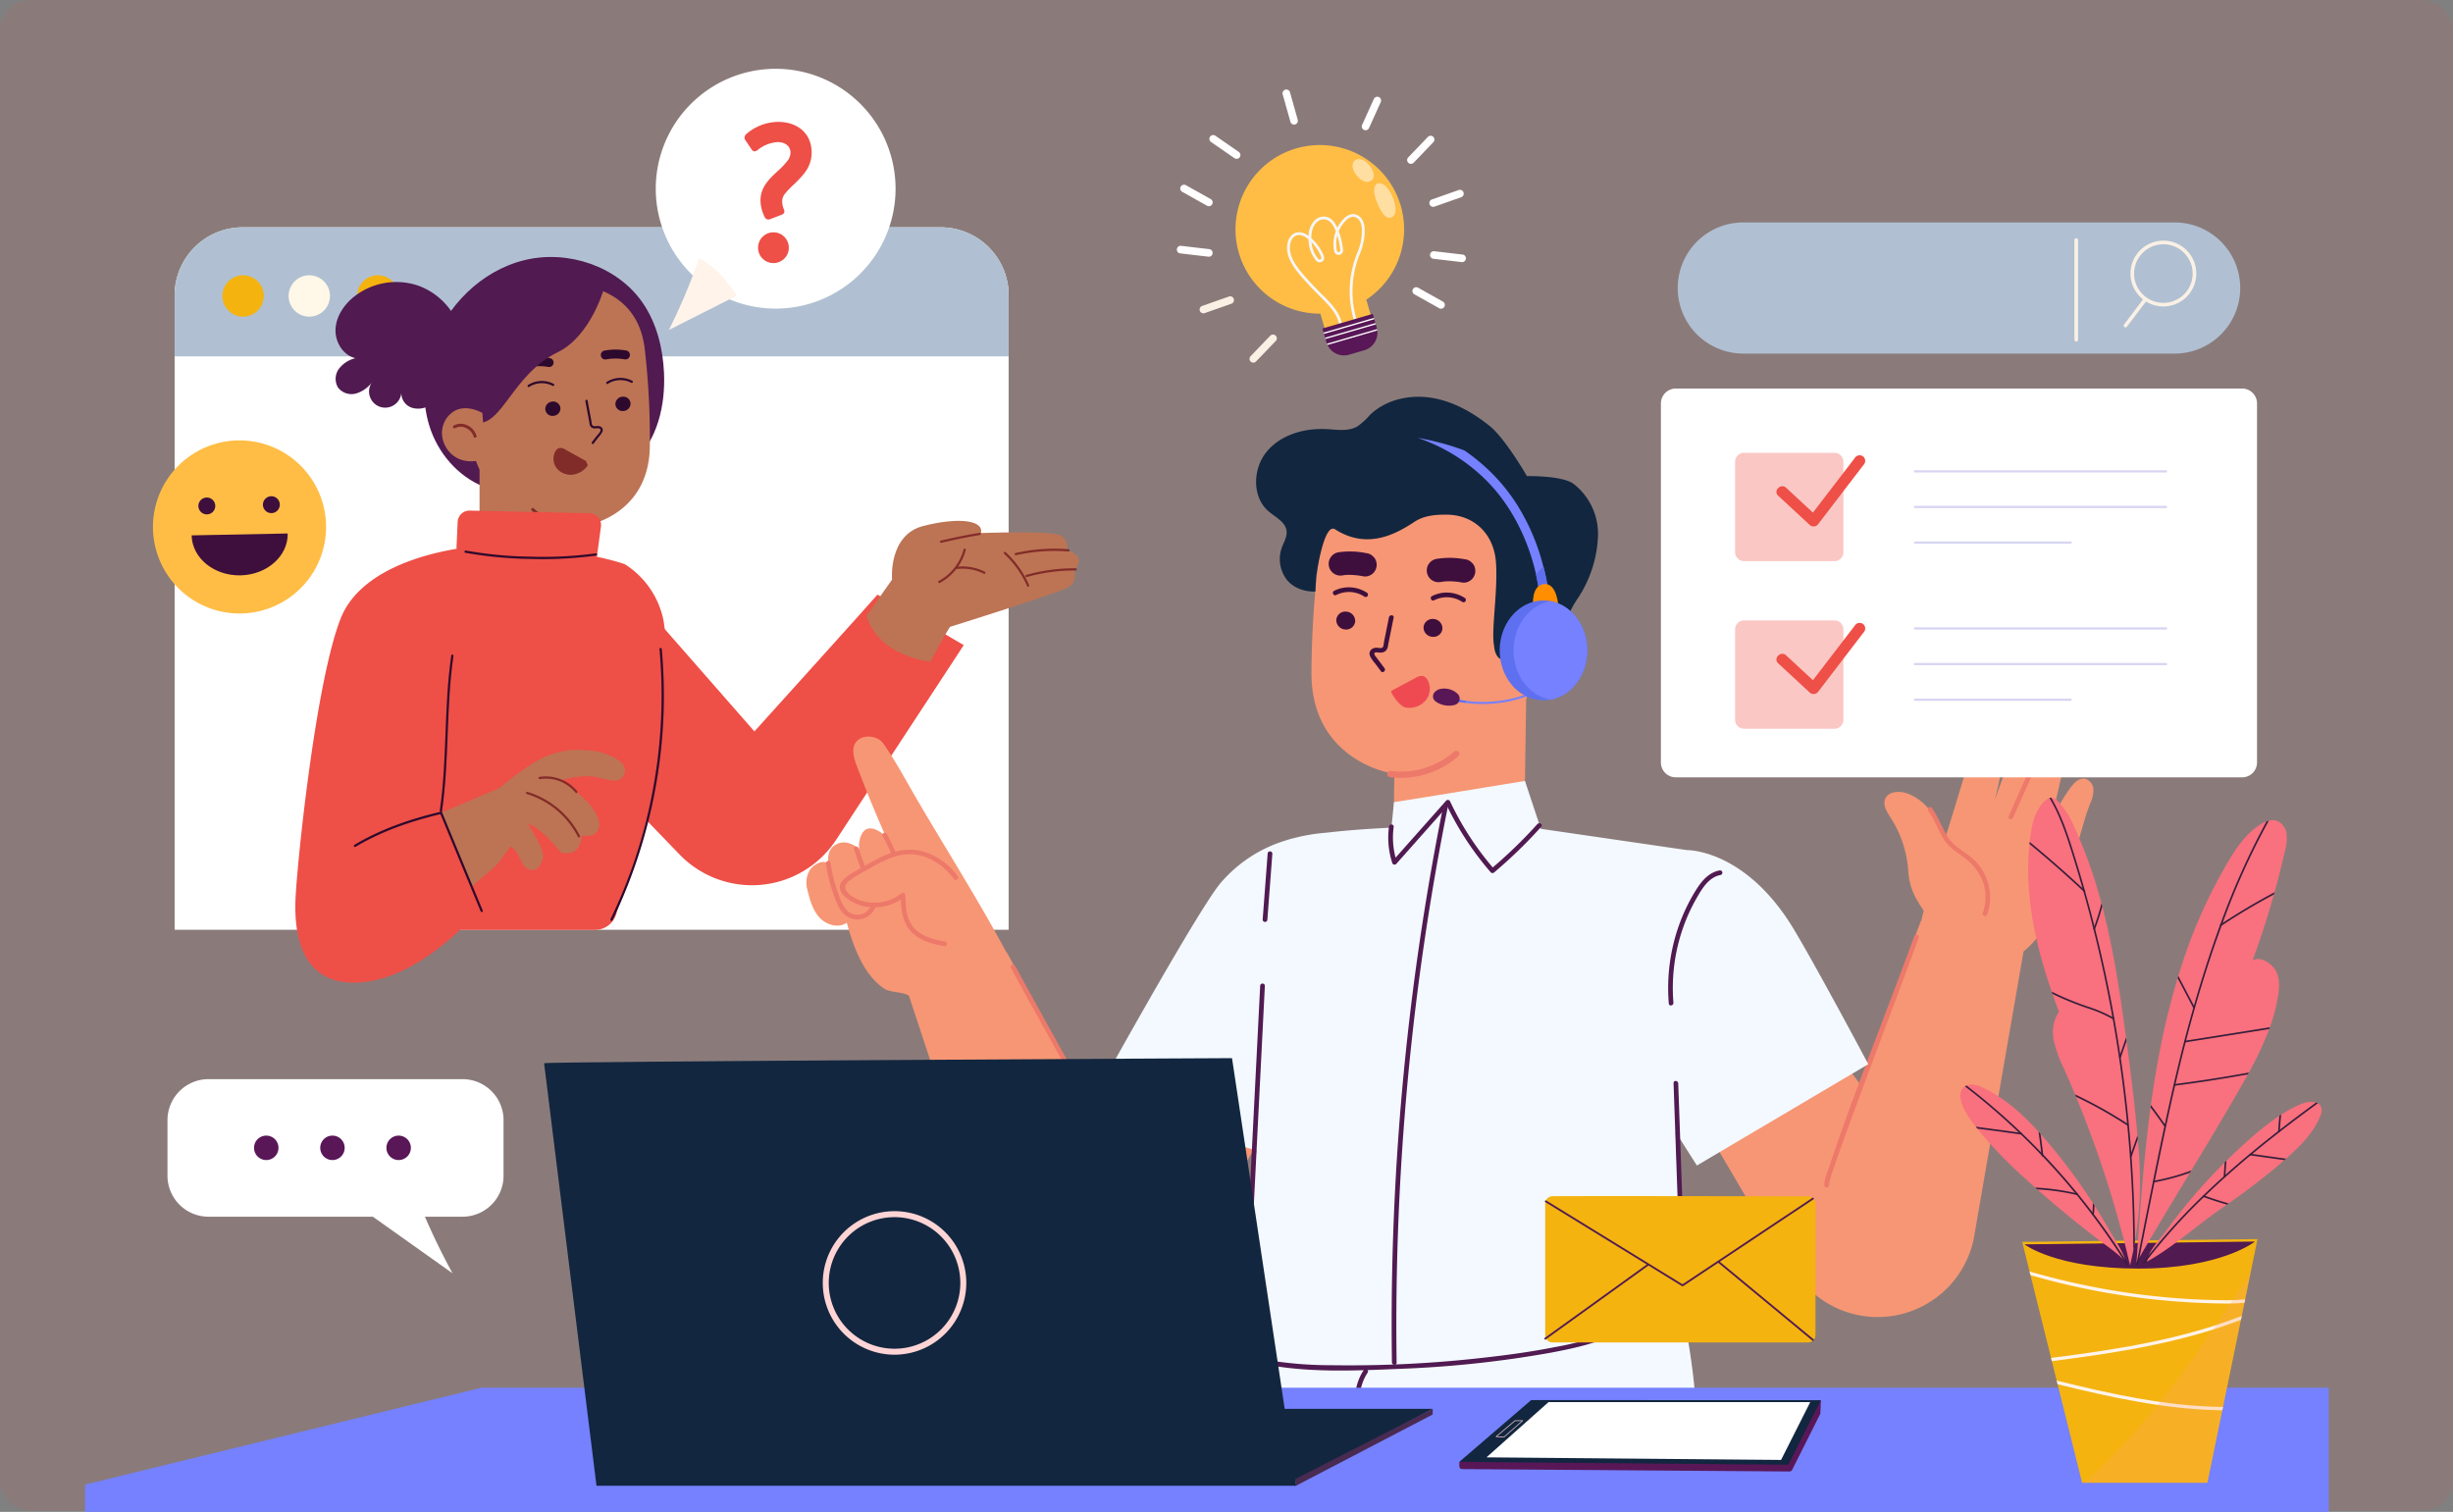 <svg xmlns="http://www.w3.org/2000/svg" xmlns:xlink="http://www.w3.org/1999/xlink" width="820" height="505.408" viewBox="0 0 820 505.408">
  <rect x="0" y="0" width="820" height="505.408" fill="#808080" stroke="none"/>
  <defs>
    <clipPath id="clip-path">
      <rect id="Rectángulo_404217" data-name="Rectángulo 404217" width="750" height="482.408" fill="none"/>
    </clipPath>
    <clipPath id="clip-path-3">
      <rect id="Rectángulo_404211" data-name="Rectángulo 404211" width="76.861" height="11.586" transform="translate(659.332 466.731)" fill="none"/>
    </clipPath>
    <clipPath id="clip-path-4">
      <rect id="Rectángulo_404212" data-name="Rectángulo 404212" width="55.471" height="70.6" transform="translate(668.497 402.075)" fill="none"/>
    </clipPath>
    <clipPath id="clip-path-5">
      <rect id="Rectángulo_404215" data-name="Rectángulo 404215" width="14.382" height="19.621" transform="translate(423.677 30.196)" fill="none"/>
    </clipPath>
  </defs>
  <g id="Grupo_1103818" data-name="Grupo 1103818" transform="translate(-390.051 -3028.522)">
    <g id="Grupo_1103792" data-name="Grupo 1103792">
      <g id="Grupo_1103395" data-name="Grupo 1103395" transform="translate(390 3028.522)" opacity="0.1">
        <rect id="Rectángulo_402888" data-name="Rectángulo 402888" width="820" height="505" rx="10" transform="translate(0.051)" fill="#ee4f47"/>
      </g>
      <g id="Grupo_1103394" data-name="Grupo 1103394" transform="translate(418.5 3051.522)">
        <g id="Grupo_1103393" data-name="Grupo 1103393" clip-path="url(#clip-path)">
          <g id="Grupo_1103392" data-name="Grupo 1103392">
            <g id="Grupo_1103391" data-name="Grupo 1103391" clip-path="url(#clip-path)">
              <path id="Trazado_913316" data-name="Trazado 913316" d="M308.73,75.742V287.816H29.929V75.742a22.734,22.734,0,0,1,22.752-22.75h233.3a22.734,22.734,0,0,1,22.751,22.75" fill="#fff"/>
              <path id="Trazado_913317" data-name="Trazado 913317" d="M308.73,75.742v20.38H29.929V75.742a22.734,22.734,0,0,1,22.752-22.75h233.3a22.734,22.734,0,0,1,22.751,22.75" fill="#b0c0d2"/>
              <path id="Trazado_913318" data-name="Trazado 913318" d="M59.729,75.935a6.916,6.916,0,1,1-6.915-6.914,6.915,6.915,0,0,1,6.915,6.914" fill="#f4b30f"/>
              <path id="Trazado_913319" data-name="Trazado 913319" d="M81.857,75.935a6.915,6.915,0,1,1-6.915-6.914,6.915,6.915,0,0,1,6.915,6.914" fill="#fff7e7"/>
              <path id="Trazado_913320" data-name="Trazado 913320" d="M104.777,75.935a6.915,6.915,0,1,1-6.915-6.914,6.915,6.915,0,0,1,6.915,6.914" fill="#f4b30f"/>
              <path id="Trazado_913321" data-name="Trazado 913321" d="M193.517,101.536c-.392-8.212-2.458-16.508-7.113-23.285-8.43-12.271-25.023-17.823-39.487-14.3S120.632,79.3,115.834,93.394c-3.022,8.878-3.424,18.789-.2,27.6s10.277,16.336,19.186,19.265l48.473-8.724c8.035-7.382,10.743-19.094,10.223-29.994" fill="#511a51"/>
              <path id="Trazado_913322" data-name="Trazado 913322" d="M164.906,143.5v28.912h-33.05V133.9Z" fill="#bd7454"/>
              <path id="Trazado_913323" data-name="Trazado 913323" d="M167.484,152.667s21.282-3.292,21.308-26.927a261.213,261.213,0,0,0-1.666-31.675C185.4,77.9,173.264,71.228,155.969,71.581l-1.718.035c-18.511,1.394-30.145,11.431-28.189,28.768l2.075,16.7s-1.522,36.467,39.325,35.6" fill="#bd7454"/>
              <path id="Trazado_913324" data-name="Trazado 913324" d="M182.337,111.817a2.519,2.519,0,0,1-2.4,2.577,2.422,2.422,0,0,1-2.669-2.2,2.521,2.521,0,0,1,2.4-2.579,2.424,2.424,0,0,1,2.672,2.207" fill="#2d092d"/>
              <path id="Trazado_913325" data-name="Trazado 913325" d="M158.9,113.448a2.52,2.52,0,0,1-2.4,2.577,2.422,2.422,0,0,1-2.669-2.206,2.522,2.522,0,0,1,2.4-2.578,2.424,2.424,0,0,1,2.672,2.207" fill="#2d092d"/>
              <path id="Trazado_913326" data-name="Trazado 913326" d="M148.452,106.347a7.789,7.789,0,0,1,7.822-.366c.427.226.806-.421.379-.648a8.55,8.55,0,0,0-8.579.366c-.4.263-.028.913.378.648" fill="#2d092d"/>
              <path id="Trazado_913327" data-name="Trazado 913327" d="M174.731,105.318a7.786,7.786,0,0,1,7.822-.366c.426.226.806-.421.379-.647a8.55,8.55,0,0,0-8.58.366c-.4.263-.027.912.379.647" fill="#2d092d"/>
              <path id="Trazado_913328" data-name="Trazado 913328" d="M173.9,97.173a1.5,1.5,0,0,1-.268-2.976,20.462,20.462,0,0,1,7.258-.026,1.5,1.5,0,0,1-.519,2.955,17.542,17.542,0,0,0-6.2.022,1.48,1.48,0,0,1-.272.025" fill="#2d092d"/>
              <path id="Trazado_913329" data-name="Trazado 913329" d="M148.379,99.723a1.5,1.5,0,0,1-.268-2.976,20.486,20.486,0,0,1,7.258-.026,1.5,1.5,0,0,1-.519,2.955,17.518,17.518,0,0,0-6.2.022,1.48,1.48,0,0,1-.272.025" fill="#2d092d"/>
              <path id="Trazado_913330" data-name="Trazado 913330" d="M130.475,118.359c9.014,1.391,12.078-16.125,27.714-23.719,8.436-4.1,14.511-16.061,16.352-25.476,0,0-20.632-11.418-37.42.393S119.3,102.9,119.3,102.9Z" fill="#511a51"/>
              <path id="Trazado_913331" data-name="Trazado 913331" d="M132.8,115.059c-2.77-1.514-6.16-2.215-9-.863a8.565,8.565,0,0,0-4.476,8.24,9.706,9.706,0,0,0,5.339,7.835,10.32,10.32,0,0,0,9.265-.325Z" fill="#bd7454"/>
              <path id="Trazado_913332" data-name="Trazado 913332" d="M130.363,123.329a.5.5,0,0,1-.486-.386,4.724,4.724,0,0,0-2.591-2.888,3.974,3.974,0,0,0-3.608.074.5.5,0,0,1-.463-.886,5,5,0,0,1,4.487-.1,5.693,5.693,0,0,1,3.148,3.57.5.5,0,0,1-.373.6.493.493,0,0,1-.114.013" fill="#822c29"/>
              <path id="Trazado_913333" data-name="Trazado 913333" d="M164.7,153.653a22.962,22.962,0,0,1-15.41-5.969.5.5,0,0,1,.677-.736,21.9,21.9,0,0,0,17.21,5.559.5.5,0,1,1,.118.993,22.089,22.089,0,0,1-2.6.153" fill="#822c29"/>
              <path id="Trazado_913334" data-name="Trazado 913334" d="M167.232,111.105q.449,2.406.9,4.811.231,1.237.461,2.474a2.111,2.111,0,0,0,.7,1.528,2.179,2.179,0,0,0,1.309.284c.532-.015,1.787-.253,1.69.659-.071.666-.912,1.4-1.309,1.909l-1.552,2.01c-.292.377.235.912.53.53l1.634-2.115a9.277,9.277,0,0,0,1.319-1.852c.447-1.042-.287-1.828-1.315-1.919-.56-.049-1.5.251-1.952-.173-.307-.286-.332-1.09-.4-1.472q-.129-.688-.256-1.375-.513-2.75-1.025-5.5c-.088-.474-.811-.274-.723.2" fill="#2d092d"/>
              <path id="Trazado_913335" data-name="Trazado 913335" d="M157.2,127.885a2.254,2.254,0,0,1,1.328-1.129,2.962,2.962,0,0,1,2.027.542l6.836,3.783.658,1.46a7.282,7.282,0,0,1-4.976,3.13,6.028,6.028,0,0,1-5.4-2.109,5.157,5.157,0,0,1-.474-5.677" fill="#822c29"/>
              <path id="Trazado_913336" data-name="Trazado 913336" d="M111.333,72.477A22.819,22.819,0,0,0,89.68,76.358c-3.258,2.694-5.8,6.544-5.966,10.768s2.533,8.665,6.653,9.612a9.746,9.746,0,0,0-5.518,3.555,5.667,5.667,0,0,0-.286,6.287,5.725,5.725,0,0,0,6.034,1.957,10.263,10.263,0,0,0,5.38-3.865,5.4,5.4,0,1,0,9.745,3.206,5.18,5.18,0,0,0,3.473,5.411,7.37,7.37,0,0,0,6.607-1.184,13.094,13.094,0,0,0,4.138-5.516l5.907-17.581a22.818,22.818,0,0,0-14.514-16.531" fill="#511a51"/>
              <path id="Trazado_913337" data-name="Trazado 913337" d="M264.869,175.777c-1.228,1.535-41.128,45.732-41.128,45.732l-40.074-45.735-24.586,45.818,39.642,41.056a33.646,33.646,0,0,0,52.345-4.925l42.652-65.065Z" fill="#ee4f47"/>
              <path id="Trazado_913338" data-name="Trazado 913338" d="M269.748,170.768s-1.319-14.917,10.409-17.93,20.35-1.964,19.3,2.349c0,0,23.215-.831,26.42.734s2.38,5.121,2.38,5.121,6.886,1.361,2.45,6.7c0,0,1.106,3.792-2.12,5.619s-38.977,13.074-39.379,13.155-6.7,11.691-6.7,11.691-17.433-1.775-21.274-15.413Z" fill="#bd7454"/>
              <path id="Trazado_913339" data-name="Trazado 913339" d="M315.561,172.594a32.679,32.679,0,0,0-7.835-11.01c-.355-.327-.887.2-.531.53a32.153,32.153,0,0,1,7.718,10.859c.192.441.838.06.648-.379" fill="#822c29"/>
              <path id="Trazado_913340" data-name="Trazado 913340" d="M293.672,160.643a16.887,16.887,0,0,1-8.314,10.572c-.425.228-.047.876.379.647a17.628,17.628,0,0,0,8.658-11.02.375.375,0,0,0-.723-.2" fill="#822c29"/>
              <path id="Trazado_913341" data-name="Trazado 913341" d="M300.8,168.148a16.614,16.614,0,0,0-9.192-1.709c-.475.049-.48.8,0,.75a15.893,15.893,0,0,1,8.813,1.607c.43.217.81-.43.379-.648" fill="#822c29"/>
              <path id="Trazado_913342" data-name="Trazado 913342" d="M298.979,155.106q-6.519,1.086-12.949,2.62c-.47.112-.271.835.2.723q6.428-1.533,12.949-2.62c.475-.079.274-.8-.2-.723" fill="#822c29"/>
              <path id="Trazado_913343" data-name="Trazado 913343" d="M311.2,162.6a58.694,58.694,0,0,1,17.557-1.241c.481.039.479-.711,0-.75A59.361,59.361,0,0,0,311,161.876c-.471.107-.272.83.2.723" fill="#822c29"/>
              <path id="Trazado_913344" data-name="Trazado 913344" d="M314.794,169.9a58.656,58.656,0,0,1,16.322-2.18.375.375,0,0,0,0-.75,59.433,59.433,0,0,0-16.521,2.207.375.375,0,0,0,.2.723" fill="#822c29"/>
              <path id="Trazado_913345" data-name="Trazado 913345" d="M180.344,276.258c-.12-.329-.243-.672-.368-1.025l-2.185,6.339a7.414,7.414,0,0,1-7.326,6.278H125.333c-6.984,6.617-19.28,16.266-32.648,17.5-20.585,1.9-22.826-16.2-22.355-27.721s6.684-72.451,15.079-93.828,44.136-24.1,45.071-24.089c13.536,7.761,30.62,10.35,34.331,2.173,0,0,10.63,1.875,15.682,3.766a29.117,29.117,0,0,1,12.61,17.616c3.076,12.322-.579,63.916-13.127,91.969" fill="#ee4f47"/>
              <path id="Trazado_913346" data-name="Trazado 913346" d="M119.291,248.249c2.515-17.229,1.329-34.743,3.844-51.972.069-.472-.653-.676-.723-.2-2.515,17.229-1.329,34.744-3.844,51.973-.069.472.653.676.723.2" fill="#2d092d"/>
              <path id="Trazado_913347" data-name="Trazado 913347" d="M119,248.717l19.561-8.321s9.658-8.3,16.024-10.779,11.069-2.046,15-1.649,12.758,3.4,10.567,8.041c-1.5,3.168-4.725,1.747-9.5.733s-12.022,1.22-12.022,1.22,12.8,7.068,13.251,14.7c0,0,.337,4.606-5.982,3.663,0,0,.274,7.215-6.722,5.749,0,0-4.854-6.1-8.906-8.705l-2.333-1.044s5.793,8.652,5.149,11.355-2.178,4.958-4.835,3.95-2.835-5.747-6.005-7.693c0,0-2.836,3.794-4.011,5.391s-9.01,7.995-9.01,7.995-3.38-7.421-5.674-13.376c-2.6-6.763-4.548-11.234-4.548-11.234" fill="#bd7454"/>
              <path id="Trazado_913348" data-name="Trazado 913348" d="M164.49,241.479a13.52,13.52,0,0,0-12.65-4.747c-.475.081-.274.8.2.724a12.779,12.779,0,0,1,11.921,4.554c.3.375.831-.158.53-.531" fill="#822c29"/>
              <path id="Trazado_913349" data-name="Trazado 913349" d="M165.409,256.391a29.24,29.24,0,0,0-17.553-14.674.375.375,0,0,0-.2.723,28.488,28.488,0,0,1,17.1,14.33c.218.43.866.051.648-.379" fill="#822c29"/>
              <path id="Trazado_913350" data-name="Trazado 913350" d="M90.389,260.086c8.887-5.307,18.678-8.619,28.708-11.007l-.461-.262,11.9,28.75q.839,2.027,1.678,4.052c.182.44.908.247.723-.2l-11.9-28.751q-.839-2.025-1.678-4.052a.386.386,0,0,0-.461-.261c-10.091,2.4-19.947,5.744-28.888,11.082a.376.376,0,0,0,.379.648" fill="#2d092d"/>
              <path id="Trazado_913351" data-name="Trazado 913351" d="M176.282,284.664A173.462,173.462,0,0,0,193.4,214.639a171.812,171.812,0,0,0-.635-20.669c-.043-.476-.793-.481-.75,0a172.719,172.719,0,0,1-8.56,71.279,170.714,170.714,0,0,1-7.822,19.037c-.209.432.438.813.648.378" fill="#2d092d"/>
              <path id="Trazado_913352" data-name="Trazado 913352" d="M172.436,153.059l-1.3,9.682a3.957,3.957,0,0,1-1.717,2.76L153.6,176.116a3.96,3.96,0,0,1-4.125.176L126.2,163.386a3.959,3.959,0,0,1-2.035-3.641l.374-8.279a3.959,3.959,0,0,1,4.041-3.779l40.024.888a3.958,3.958,0,0,1,3.835,4.484" fill="#ee4f47"/>
              <path id="Trazado_913353" data-name="Trazado 913353" d="M127.091,161.773a133.6,133.6,0,0,0,21.849,2.076,133.712,133.712,0,0,0,21.918-1.13c.476-.069.273-.792-.2-.724a132.4,132.4,0,0,1-21.719,1.1,132.512,132.512,0,0,1-21.65-2.049c-.471-.089-.673.633-.2.723" fill="#2d092d"/>
              <path id="Trazado_913354" data-name="Trazado 913354" d="M437.855,223.377c-.015,1.04-.527,36.022-.527,36.022l43.672.639.771-52.71Z" fill="#f79674"/>
              <path id="Trazado_913355" data-name="Trazado 913355" d="M436.018,235.336s-26.456-4.489-26.058-33.937a325.75,325.75,0,0,1,2.653-39.434c2.446-20.106,17.687-28.2,39.229-27.445l2.142.075c23.035,2.075,37.349,14.792,34.6,36.357l-2.89,20.771s1.231,45.462-49.645,43.644" fill="#f79674"/>
              <path id="Trazado_913356" data-name="Trazado 913356" d="M418.257,184.169a3.138,3.138,0,0,0,2.942,3.255,3.017,3.017,0,0,0,3.365-2.7,3.141,3.141,0,0,0-2.939-3.257,3.019,3.019,0,0,0-3.368,2.7" fill="#3e0f3d"/>
              <path id="Trazado_913357" data-name="Trazado 913357" d="M447.423,186.629a3.14,3.14,0,0,0,2.943,3.254,3.017,3.017,0,0,0,3.366-2.7,3.145,3.145,0,0,0-2.94-3.257,3.021,3.021,0,0,0-3.369,2.7" fill="#3e0f3d"/>
              <path id="Trazado_913358" data-name="Trazado 913358" d="M461.262,176.926a10.981,10.981,0,0,0-11-.666c-.9.46-.214,1.873.688,1.41a9.38,9.38,0,0,1,9.422.547.785.785,0,0,0,.891-1.291" fill="#3e0f3d"/>
              <path id="Trazado_913359" data-name="Trazado 913359" d="M428.539,175.166a10.979,10.979,0,0,0-11-.666c-.9.46-.214,1.873.687,1.411a9.378,9.378,0,0,1,9.422.546.785.785,0,0,0,.891-1.291" fill="#3e0f3d"/>
              <path id="Trazado_913360" data-name="Trazado 913360" d="M428.129,161.888a26.606,26.606,0,0,0-9.252-.247,3.922,3.922,0,1,0,1.509,7.7q.932-.146,1.871-.205l-1.05.061a25.411,25.411,0,0,1,6.332.514,3.908,3.908,0,0,0,2.851-.937,3.92,3.92,0,0,0,.417-5.529l-.745-.671a3.894,3.894,0,0,0-1.933-.683" fill="#3e0f3d"/>
              <path id="Trazado_913361" data-name="Trazado 913361" d="M461.106,163.941a27.392,27.392,0,0,0-9.433-.092,3.922,3.922,0,1,0,1.51,7.7q1.177-.185,2.367-.256l-1.05.061a24.574,24.574,0,0,1,6.016.41,3.908,3.908,0,0,0,2.851-.937,3.92,3.92,0,0,0,.417-5.529l-.745-.671a3.9,3.9,0,0,0-1.933-.683" fill="#3e0f3d"/>
              <path id="Trazado_913362" data-name="Trazado 913362" d="M479.912,189.111c3.478-1.836,7.715-2.648,11.233-.911,3.606,1.78,5.8,6.163,5.427,10.348a12.1,12.1,0,0,1-6.8,9.665,12.865,12.865,0,0,1-11.537-.574" fill="#f79674"/>
              <path id="Trazado_913363" data-name="Trazado 913363" d="M482.733,199.88a.962.962,0,0,1-.176-.028,1.048,1.048,0,0,1-.763-1.268,7.536,7.536,0,0,1,4.228-4.675,6.63,6.63,0,0,1,5.962.218,1.046,1.046,0,0,1-1,1.838,4.551,4.551,0,0,0-4.12-.143,5.439,5.439,0,0,0-3.04,3.268,1.046,1.046,0,0,1-1.092.79" fill="#ed796a"/>
              <path id="Trazado_913364" data-name="Trazado 913364" d="M437.771,236.962q-.795-.06-1.585-.167a1.044,1.044,0,0,1-.9-1.175,1.014,1.014,0,0,1,1.174-.9,26.826,26.826,0,0,0,21.207-6.509,1.046,1.046,0,0,1,1.393,1.56,29.03,29.03,0,0,1-21.292,7.188" fill="#ed796a"/>
              <path id="Trazado_913365" data-name="Trazado 913365" d="M435.858,183.367l-1.308,6.491q-.172.855-.344,1.708c-.089.444-.119,1.473-.435,1.818-.436.475-1.633.111-2.208.142-1.525.081-2.642,1.242-2.023,2.8a11.4,11.4,0,0,0,1.642,2.4l2,2.665c.607.809,1.793-.218,1.189-1.022l-1.8-2.4q-.4-.532-.8-1.066c-.282-.376-.8-.874-.789-1.375.013-.438.393-.443.789-.451.344,0,.687.06,1.031.069a2.818,2.818,0,0,0,1.888-.49,3.063,3.063,0,0,0,.873-1.95q.311-1.534.619-3.073l1.239-6.149c.2-.987-1.367-1.1-1.564-.119" fill="#3e0f3d"/>
              <path id="Trazado_913366" data-name="Trazado 913366" d="M448.8,204.355a2.7,2.7,0,0,0-1.567-1.372,3.536,3.536,0,0,0-2.433.612l-8.238,4.4c-.05.653,2.691,5.228,5.081,5.563a7.2,7.2,0,0,0,6.49-2.427,6.162,6.162,0,0,0,.667-6.778" fill="#ef4a52"/>
              <path id="Trazado_913367" data-name="Trazado 913367" d="M496.456,181.362a37.843,37.843,0,0,1,2.806-4.765,40.537,40.537,0,0,0,6.481-20.524,21.226,21.226,0,0,0-8.086-17.257c-3.785-2.929-15.672-2.654-15.672-2.654s-7.2-12.5-12.347-16.665c-5.727-4.632-12.375-8.389-19.651-9.53s-15.237.635-20.512,5.774a22.818,22.818,0,0,1-4.209,3.824c-3,1.72-6.713,1.083-10.163.89-7.382-.415-15.3,1.783-20.043,7.451s-5.072,15.163.519,20c2.318,2.006,5.677,3.533,6.048,6.575.242,1.986-.957,3.82-1.63,5.705a11.361,11.361,0,0,0,1.625,10.494c2.148,2.826,5.988,4.188,9.622,4.073l.274-4.9s2.47-18.387,6.345-15.9c10.983,7.038,20.768,1.261,26.548-2.532,3.184-2.089,6.956-2.407,10.763-2.375,9.251.078,15.738,6.538,16.442,15.791.721,9.468-1.566,22.475-.669,27.735.228,1.335.219,5.374,4.877,5.442,0,0,1.671,1.113,3.365-3.146s3.892-8.741,13.162-5.931Z" fill="#12263f"/>
              <path id="Trazado_913368" data-name="Trazado 913368" d="M590.391,335.481s21.971,28.746,24.239,36.917,3.558,28.467-24.265,28.026l-30.5-15.339-15.935-27.128Z" fill="#f79674"/>
              <path id="Trazado_913369" data-name="Trazado 913369" d="M626.3,291.821c-4.567-1.946-9.967-7.273-13.492-13.215a21.931,21.931,0,0,1-3.333-10.069,37.259,37.259,0,0,0-5.872-18.12c-1.209-1.874-2.657-4.042-1.928-6.15,1.009-2.913,5.181-3.025,8.016-1.814a17.679,17.679,0,0,1,8.89,8.492c1.056,2.189,1.671,4.624,3.139,6.562,2.507,3.308,12.544,10.056,13.924,16.3" fill="#f79674"/>
              <path id="Trazado_913370" data-name="Trazado 913370" d="M631.117,224.961c.455-2.316.96-4.741,2.479-6.548s4.4-2.7,6.291-1.283c1.747,1.315,1.884,3.849,1.787,6.034a97.171,97.171,0,0,1-3.357,21.365q2.766-7.551,5.533-15.1a17.18,17.18,0,0,1,2.76-5.43,5.838,5.838,0,0,1,5.4-2.2c2,.427,3.542,2.753,2.694,4.61a3.638,3.638,0,0,1,4.658-.172,5.941,5.941,0,0,1,2.14,4.447,17.59,17.59,0,0,1-.664,5.035q-1.854,8-3.707,15.994a67.373,67.373,0,0,1,6.368-11.156c1.253-1.777,3.116-3.7,5.228-3.183a3.9,3.9,0,0,1,2.626,3.673,11.146,11.146,0,0,1-1.121,4.666c-4.4,10.909-8.643,38.813-22.47,49.516l-34.271-8.962c2.348-11.961,15.275-49.343,17.622-61.3" fill="#f79674"/>
              <path id="Trazado_913371" data-name="Trazado 913371" d="M635.854,282.709a17.377,17.377,0,0,0-4.752-18.585c-2.657-2.415-6.4-4.094-8.334-7.188-2-3.2-3.214-6.777-5.437-9.865-.59-.82-1.776.208-1.189,1.022,2.1,2.916,3.27,6.282,5.1,9.341,1.6,2.674,4.217,4.225,6.647,6.075a17.854,17.854,0,0,1,6.473,8.136,15.8,15.8,0,0,1,.012,10.534.785.785,0,0,0,1.477.53" fill="#ed796a"/>
              <path id="Trazado_913372" data-name="Trazado 913372" d="M644.479,250.381q5.207-11.688,10.414-23.375c.412-.924-1.068-1.446-1.477-.53Q648.21,238.164,643,249.851c-.411.924,1.069,1.447,1.477.53" fill="#ed796a"/>
              <path id="Trazado_913373" data-name="Trazado 913373" d="M613.664,284.908l34.467,9.293-16.814,97.028a32.788,32.788,0,0,1-56.543,15.1l-14.913-21.243L583.649,364.8Z" fill="#f79674"/>
              <path id="Trazado_913374" data-name="Trazado 913374" d="M611.473,289.954c-9.415,25.864-19.872,51.4-28.583,77.519-.227.679-2.735,6.467-.759,6.517,1.005.025,1.129-1.539.118-1.564,1.919.048.05,1.076.71.206a6.045,6.045,0,0,0,.428-1.571c.471-1.587,1.006-3.155,1.542-4.721,1.754-5.125,3.618-10.214,5.485-15.3,4.93-13.422,9.983-26.8,14.991-40.192,2.536-6.781,5.069-13.563,7.545-20.365a.785.785,0,0,0-1.477-.53" fill="#ed796a"/>
              <path id="Trazado_913375" data-name="Trazado 913375" d="M338.444,341.808s-17.506,31.664-18.547,40.08.669,28.681,28.123,24.153l27.916-19.658,15.828-27Z" fill="#f79674"/>
              <path id="Trazado_913376" data-name="Trazado 913376" d="M242.132,268.056c1.053-1.957,4.686-3.986,6.317-2.267-.27-2.87.158-5.2,2.7-6.559s5.382-.281,7.619,1.538c-.32-2.21.49-5.789,2.557-6.636s5.192,1.118,6.516,2.917q-5.319-11.946-9.945-24.185c-1.013-2.679-1.883-6.041.079-8.129,2.228-2.369,6.987-1.829,8.861.829,3.793,5.38,6.865,11.115,10.38,17.185,10.569,18.251,25.791,41.925,34.925,60.817L282.7,320.654s-4.547-8.214-6.659-10.286-6.564-1.281-9.01-2.946c-6.857-4.667-10.207-13.987-12.421-21.981-2.787,2-6.924.744-9.208-1.812s-3.177-6.029-4-9.358a8.473,8.473,0,0,1,.726-6.215" fill="#f79674"/>
              <path id="Trazado_913377" data-name="Trazado 913377" d="M247.644,265.7a53.5,53.5,0,0,0,2.67,10.617c1.032,2.835,2.235,6.155,5.2,7.479a6.492,6.492,0,0,0,7.735-1.891c2.134-2.7,1.309-5.875.085-8.762-1.751-4.129-3.364-8.306-4.768-12.567-.311-.945-1.855-.657-1.539.3q1.905,5.785,4.243,11.413c.782,1.869,1.919,3.889,1.781,5.983a4.955,4.955,0,0,1-2.8,4.09,5.017,5.017,0,0,1-5.19-.669,10.781,10.781,0,0,1-2.752-4.547,51.587,51.587,0,0,1-3.121-11.75c-.145-1-1.684-.7-1.539.3" fill="#ed796a"/>
              <path id="Trazado_913378" data-name="Trazado 913378" d="M263.493,276.38c1.661,1.968,4.2.906,6.083-.08,2.014-1.052,3.8-2.487,4.04-4.9.249-2.559-1.009-5.273-1.913-7.6a70.107,70.107,0,0,0-3.7-7.98c-.478-.885-1.891-.2-1.41.688a56.838,56.838,0,0,1,5.157,12.214c.575,2.176.351,4.092-1.6,5.432-1.265.87-4.159,2.76-5.471,1.206a.784.784,0,0,0-1.189,1.022" fill="#ed796a"/>
              <path id="Trazado_913379" data-name="Trazado 913379" d="M291.062,270.37c-3.819-5.334-10.646-9.306-17.154-8.483s-11.456,4.646-17.262,7.7a17.2,17.2,0,0,0-3.056,2.5c-1.206,1.659.365,3.946,2.075,5.08a15.346,15.346,0,0,0,17.767-.947c.12,7.818,1.078,14.217,13.885,16.294" fill="#f79674"/>
              <path id="Trazado_913380" data-name="Trazado 913380" d="M291.657,269.858A21.855,21.855,0,0,0,279.6,261.5c-5.088-1.259-10.11.239-14.66,2.558-2.564,1.3-5,2.839-7.523,4.224a14.093,14.093,0,0,0-4.325,3.188c-3.022,3.784,3.24,7.347,6.124,8.2a16.326,16.326,0,0,0,14.728-2.854l-1.293-.654c.065,3.735.249,7.728,2.41,10.926,2.711,4.011,7.673,5.439,12.2,6.209.995.17,1.107-1.395.118-1.564-4.145-.706-8.874-2.026-11.23-5.837-1.756-2.842-1.876-6.375-1.932-9.616a.8.8,0,0,0-1.293-.653,14.715,14.715,0,0,1-14.666,2.041c-2.422-1.007-5.957-3.571-3.042-6.039a40.529,40.529,0,0,1,6.142-3.791c4.764-2.752,10.042-5.789,15.759-5.2,5.393.56,10.2,3.961,13.354,8.239.6.815,1.785-.213,1.189-1.022" fill="#ed796a"/>
              <path id="Trazado_913381" data-name="Trazado 913381" d="M307.986,295.208l-32.725,14.261,30.9,93.5a32.788,32.788,0,0,0,58.149,6.619l11.626-23.205-26.511-16.564Z" fill="#f79674"/>
              <path id="Trazado_913382" data-name="Trazado 913382" d="M309.5,300.591c12.564,23.183,25.826,46,38.064,69.36.965,1.843,1.929,3.689,2.824,5.568a12.2,12.2,0,0,0,.749,1.647c.07.1.1.444.2.506.62.4-1.749-.11.621-.523a.785.785,0,0,0,.3,1.54c1.84-.321-.724-4.415-1.044-5.062-2.25-4.537-4.678-8.988-7.093-13.438-7.227-13.33-14.623-26.569-21.968-39.835-3.767-6.8-7.534-13.612-11.241-20.45-.478-.885-1.892-.2-1.409.687" fill="#ed796a"/>
              <path id="Trazado_913383" data-name="Trazado 913383" d="M534.362,416.581l-2.7-61.21,7.126,11.25,57.3-33.867s-16.755-31.507-24.753-44.88c-16.224-27.125-35.859-26.693-35.859-26.693l-48.849-7.115-5.309-16.006s-44.494,7.285-43.786,7.087l-.848,8.542s-11.22.433-21.572,1.657a63.026,63.026,0,0,0-11.212,1.871c-.916.227-1.761.465-2.5.719v.008A46.175,46.175,0,0,0,379.566,272.2c-7.979,9.467-43.392,73.708-43.392,73.708l55.373,15.664-6.513,65.995c-2.682,1.145-6.677,4.018-7.5,11.142-1.269,10.916,5.055,13.674,5.055,13.674,114.867,17.943,155.382.886,155.652-3.755.532-9.156-3.875-32.048-3.875-32.048" fill="#f3f9ff"/>
              <path id="Trazado_913384" data-name="Trazado 913384" d="M388.3,426.89q1.026-20.324,2.053-40.646,1.635-32.389,3.271-64.779l.75-14.861a.785.785,0,0,0-1.564-.118l-2.052,40.646q-1.637,32.39-3.271,64.779-.377,7.431-.751,14.861a.785.785,0,0,0,1.564.118" fill="#511a51"/>
              <path id="Trazado_913385" data-name="Trazado 913385" d="M454.08,246.072a881.585,881.585,0,0,0-16.861,145.155q-.668,20.6-.365,41.205c.014,1,1.578,1.129,1.564.119A881.576,881.576,0,0,1,448.45,286.765q3.118-20.37,7.194-40.575c.2-.987-1.367-1.1-1.564-.118" fill="#511a51"/>
              <path id="Trazado_913386" data-name="Trazado 913386" d="M427.448,434.968a17.235,17.235,0,0,0,3.478,22.909c.8.62,1.687-.675.892-1.291a15.639,15.639,0,0,1-3.079-20.727.785.785,0,0,0-1.291-.891" fill="#511a51"/>
              <path id="Trazado_913387" data-name="Trazado 913387" d="M530.951,312.191a60.845,60.845,0,0,1,2.832-23.9,59.531,59.531,0,0,1,4.918-11.059c1.852-3.225,4.063-6.991,8.013-7.728a.785.785,0,0,0-.3-1.54c-3.586.67-5.945,3.447-7.813,6.395a60.3,60.3,0,0,0-5.792,11.945,62.8,62.8,0,0,0-3.4,26.194c.08,1,1.619.7,1.54-.3" fill="#511a51"/>
              <path id="Trazado_913388" data-name="Trazado 913388" d="M395.208,284.511l1.668-22.094a.785.785,0,0,0-1.564-.118l-1.668,22.094a.785.785,0,0,0,1.564.118" fill="#511a51"/>
              <path id="Trazado_913389" data-name="Trazado 913389" d="M395.243,433.244c14.185,2.625,29.211,1.992,43.543,1.368a360.981,360.981,0,0,0,51.238-5.435c6.851-1.294,13.842-2.794,20.266-5.579.927-.4.239-1.812-.687-1.41a88.355,88.355,0,0,1-17.907,5.067c-7.806,1.557-15.7,2.659-23.613,3.544a396.423,396.423,0,0,1-51.529,2.578,130.283,130.283,0,0,1-21.193-1.7c-.991-.183-1.1,1.382-.118,1.564" fill="#511a51"/>
              <path id="Trazado_913390" data-name="Trazado 913390" d="M435.874,253.308a27.356,27.356,0,0,0,1.076,12.124.8.8,0,0,0,1.415.295L456.2,245.621l-1.35-.1a100.33,100.33,0,0,0,15.022,23.075.8.8,0,0,0,1.106.083,158.78,158.78,0,0,0,15.783-15.3c.675-.75-.624-1.632-1.29-.891a156.319,156.319,0,0,1-15.515,15l1.106.084a98.794,98.794,0,0,1-14.8-22.74.8.8,0,0,0-1.351-.1l-17.838,20.106,1.415.3a26.384,26.384,0,0,1-1.052-11.705c.133-1-1.431-1.116-1.564-.118" fill="#511a51"/>
              <path id="Trazado_913391" data-name="Trazado 913391" d="M530.994,339.041q1.336,38.052,2.672,76.105c.035,1,1.6,1.127,1.564.118q-1.335-38.052-2.672-76.105c-.035-1-1.6-1.127-1.564-.118" fill="#511a51"/>
              <path id="Trazado_913392" data-name="Trazado 913392" d="M498.853,194.648a18.932,18.932,0,0,1-2.052,4.235c-3.592,5.568-9.512,8.718-13.159,10.231a43.081,43.081,0,0,1-16.461,3.226,44.15,44.15,0,0,1-5.9-.394c-1.056-.145-2.113-.332-3.156-.559a39.272,39.272,0,0,1-4.235-1.133l.214-.657a39.751,39.751,0,0,0,4.739,1.237q1.4.279,2.819.456a42.749,42.749,0,0,0,21.718-2.812c3.626-1.506,9.567-4.676,13.028-10.285a18.032,18.032,0,0,0,1.789-3.765Z" fill="#7581ff"/>
              <path id="Trazado_913393" data-name="Trazado 913393" d="M498.853,194.648a18.932,18.932,0,0,1-2.052,4.235c-.124-.235-.255-.462-.393-.69a18.032,18.032,0,0,0,1.789-3.765Z" fill="#351e3b"/>
              <path id="Trazado_913394" data-name="Trazado 913394" d="M461.662,211.289c-.131.214-.256.435-.38.656-1.057-.145-2.114-.331-3.157-.559.207-.166.463-.36.719-.553q1.4.281,2.818.456" fill="#5e70ef"/>
              <path id="Trazado_913395" data-name="Trazado 913395" d="M457.538,212.732a7.771,7.771,0,0,1-5.518-.875,3.419,3.419,0,0,1-1.118-.953,2.07,2.07,0,0,1,.265-2.543,3.522,3.522,0,0,1,1.776-1.03,6.5,6.5,0,0,1,5.934,1.678,2.19,2.19,0,0,1-1.12,3.663q-.109.031-.219.06" fill="#591757"/>
              <path id="Trazado_913396" data-name="Trazado 913396" d="M489.653,179.769l-2.04.15-.95.07c-.09-1.19-.2-2.38-.35-3.56a72.989,72.989,0,0,0-1.26-7.29c-2.66-11.82-8.12-22.57-15.67-30.53-.12-.13-.24-.25-.36-.38a59.32,59.32,0,0,0-23.59-14.86q2.535.435,5.04,1.02c2.46.57,4.91,1.24,7.32,2.03,1.19.46,2.19.68,3.35,1.21a63.611,63.611,0,0,1,10.04,8.51c.96.99,1.89,2.03,2.78,3.1a61.609,61.609,0,0,1,4.76,6.55,71.586,71.586,0,0,1,8.77,20.71,75.785,75.785,0,0,1,1.66,8.54c.22,1.57.38,3.15.5,4.73" fill="#7581ff"/>
              <path id="Trazado_913397" data-name="Trazado 913397" d="M489.254,175.034a10.8,10.8,0,0,1-2.9,1.4c-.021.01-.052.01-.073.021a72.906,72.906,0,0,0-1.317-7.43c.825-.906,1.683-1.8,2.55-2.69a75.4,75.4,0,0,1,1.736,8.7" fill="#5e70ef"/>
              <path id="Trazado_913398" data-name="Trazado 913398" d="M484.02,179.544s-.681-6.979,3.745-7.319,4.766,7.83,4.766,7.83Z" fill="#ff8e01"/>
              <path id="Trazado_913399" data-name="Trazado 913399" d="M502.165,194.427c0,8.318-5.35,15.218-12.339,16.47a12.766,12.766,0,0,1-2.3.208c-8.09,0-14.643-7.467-14.643-16.678s6.553-16.677,14.643-16.677a12.859,12.859,0,0,1,2.3.208c6.989,1.253,12.339,8.153,12.339,16.469" fill="#5e70ef"/>
              <path id="Trazado_913400" data-name="Trazado 913400" d="M502.165,194.427c0,8.318-5.35,15.218-12.339,16.47-7-1.245-12.347-8.144-12.347-16.47s5.35-15.224,12.347-16.469c6.989,1.253,12.339,8.153,12.339,16.469" fill="#7581ff"/>
              <path id="Trazado_913401" data-name="Trazado 913401" d="M721.065,236.857H531.741a4.974,4.974,0,0,1-4.974-4.974V111.862a4.974,4.974,0,0,1,4.974-4.973H721.065a4.974,4.974,0,0,1,4.974,4.973V231.884a4.974,4.974,0,0,1-4.974,4.973" fill="#fff"/>
              <path id="Trazado_913402" data-name="Trazado 913402" d="M611.707,134.943h83.907a.375.375,0,0,0,0-.75H611.707a.375.375,0,0,0,0,.75" fill="#d7d5f2"/>
              <path id="Trazado_913403" data-name="Trazado 913403" d="M611.707,146.852h83.907a.375.375,0,0,0,0-.75H611.707a.375.375,0,0,0,0,.75" fill="#d7d5f2"/>
              <path id="Trazado_913404" data-name="Trazado 913404" d="M611.707,158.761h52.021a.375.375,0,0,0,0-.75H611.707a.375.375,0,0,0,0,.75" fill="#d7d5f2"/>
              <path id="Trazado_913405" data-name="Trazado 913405" d="M611.707,187.46h83.907a.375.375,0,0,0,0-.75H611.707a.375.375,0,0,0,0,.75" fill="#d7d5f2"/>
              <path id="Trazado_913406" data-name="Trazado 913406" d="M611.707,199.37h83.907a.375.375,0,0,0,0-.75H611.707a.375.375,0,0,0,0,.75" fill="#d7d5f2"/>
              <path id="Trazado_913407" data-name="Trazado 913407" d="M611.707,211.279h52.021a.375.375,0,0,0,0-.75H611.707a.375.375,0,0,0,0,.75" fill="#d7d5f2"/>
              <path id="Trazado_913408" data-name="Trazado 913408" d="M584.786,164.583H554.555a2.99,2.99,0,0,1-2.99-2.99V131.362a2.99,2.99,0,0,1,2.99-2.99h30.231a2.99,2.99,0,0,1,2.99,2.99v30.231a2.99,2.99,0,0,1-2.99,2.99" fill="#ee4f47" opacity="0.32"/>
              <path id="Trazado_913409" data-name="Trazado 913409" d="M565.968,142.709l10.521,9.749a1.912,1.912,0,0,0,2.945-.38L592.9,134.5l1.913-2.495a1.89,1.89,0,0,0-.673-2.566,1.921,1.921,0,0,0-2.566.673l-13.467,17.575-1.912,2.5,2.945-.38-10.521-9.749c-1.769-1.638-4.427,1.007-2.652,2.652" fill="#ee4f47"/>
              <path id="Trazado_913410" data-name="Trazado 913410" d="M584.786,220.606H554.555a2.989,2.989,0,0,1-2.99-2.99V187.385a2.988,2.988,0,0,1,2.99-2.99h30.231a2.99,2.99,0,0,1,2.99,2.99v30.231a2.991,2.991,0,0,1-2.99,2.99" fill="#ee4f47" opacity="0.32"/>
              <path id="Trazado_913411" data-name="Trazado 913411" d="M565.968,198.732l10.521,9.749a1.912,1.912,0,0,0,2.945-.38L592.9,190.527l1.913-2.495a1.89,1.89,0,0,0-.673-2.566,1.922,1.922,0,0,0-2.566.673l-13.467,17.575-1.912,2.495,2.945-.38L568.62,196.08c-1.769-1.638-4.427,1.007-2.652,2.652" fill="#ee4f47"/>
              <path id="Trazado_913412" data-name="Trazado 913412" d="M190.763,40.282A40.081,40.081,0,1,0,230.642,0a40.081,40.081,0,0,0-39.879,40.281" fill="#fff"/>
              <path id="Trazado_913413" data-name="Trazado 913413" d="M217.893,75.824,195.132,87.31a190.442,190.442,0,0,0,10.086-23.968c5.213,2.438,9.492,7.687,12.675,12.482" fill="#fff3ea"/>
              <path id="Trazado_913414" data-name="Trazado 913414" d="M228.986,50.266l-.495.125a1.4,1.4,0,0,1-1.3-.806,12.824,12.824,0,0,1-1.424-5.574c0-4.521,2.972-7.246,6.069-10.1a25.8,25.8,0,0,0,3.1-3.344,4.452,4.452,0,0,0,.867-2.478c0-2.416-2.043-3.593-4.273-3.593a11.855,11.855,0,0,0-6.875,2.787,1.643,1.643,0,0,1-.868.31,1.1,1.1,0,0,1-.929-.557l-2.167-3.221a1.143,1.143,0,0,1-.249-.805,1.55,1.55,0,0,1,.5-1.115,16.5,16.5,0,0,1,10.776-4.15c6.319,0,11.15,3.778,11.15,10.22,0,4.088-1.921,6.689-4.708,9.476l-1.177,1.177a26.472,26.472,0,0,0-3.035,3.159,4.152,4.152,0,0,0-.929,2.54,7.38,7.38,0,0,0,.62,2.787,3.126,3.126,0,0,1,.124.558,1.191,1.191,0,0,1-.187.619,1.682,1.682,0,0,1-.557.433Zm-4.025,9.539a5.127,5.127,0,0,1,5.141-5.141,5.141,5.141,0,0,1,0,10.282,5.127,5.127,0,0,1-5.141-5.141" fill="#ee4f47"/>
              <path id="Trazado_913415" data-name="Trazado 913415" d="M750,440.9v41.51H0v-9.13L132.5,440.9Z" fill="#7581ff"/>
              <path id="Trazado_913416" data-name="Trazado 913416" d="M404.158,472.4l46.331-24.437H206.406l-35.313,25.567s233.065-2.26,233.065-1.13" fill="#12263f"/>
              <path id="Trazado_913417" data-name="Trazado 913417" d="M153.436,332.422l17.515,141.252H404.864l-21.47-142.947s-229.958,1.13-229.958,1.7" fill="#12263f"/>
              <path id="Trazado_913418" data-name="Trazado 913418" d="M270.581,429.863a23.99,23.99,0,1,1,23.99-23.99,24.017,24.017,0,0,1-23.99,23.99m0-45.98a21.99,21.99,0,1,0,21.99,21.99,22.015,22.015,0,0,0-21.99-21.99" fill="#ffd4d4"/>
              <path id="Trazado_913419" data-name="Trazado 913419" d="M404.546,471.413l.3,2.225,45.619-23.778.035-1.907Z" fill="#492a51"/>
              <path id="Trazado_913420" data-name="Trazado 913420" d="M459.384,465.685v1.477a.973.973,0,0,0,.992.946l109.349.794a1.007,1.007,0,0,0,.911-.541l9.34-18.6a.9.9,0,0,0,.1-.372l.163-4.294Z" fill="#591757"/>
              <path id="Trazado_913421" data-name="Trazado 913421" d="M459.384,465.685,483.4,445.029l96.83.04-10.893,21.582s-110.3-.966-109.958-.966" fill="#12263f"/>
              <path id="Trazado_913422" data-name="Trazado 913422" d="M468.463,464.176l20.73-18.462h87.495l-9.756,19.327s-98.774-.865-98.469-.865" fill="#fff"/>
              <path id="Trazado_913423" data-name="Trazado 913423" d="M474.385,457.427h0a26.9,26.9,0,0,1-2.748-.08.1.1,0,0,1-.059-.082.106.106,0,0,1,.036-.1l6.3-5.326a.106.106,0,0,1,.068-.025h2.556a.105.105,0,0,1,.069.185l-6.147,5.4a.1.1,0,0,1-.07.027m-2.7-.176h0Zm.27-.09c.49.019,1.6.04,2.4.054l5.906-5.185h-2.236Z" fill="#ffd4d4"/>
              <path id="Trazado_913424" data-name="Trazado 913424" d="M488.089,379.346v43.962a2.463,2.463,0,0,0,2.463,2.463h85.426a2.463,2.463,0,0,0,2.463-2.463V379.4a2.46,2.46,0,0,0-2.454-2.463c-12.885-.032-72.631-.172-85.466-.05a2.457,2.457,0,0,0-2.432,2.463" fill="#f4b30f"/>
              <path id="Trazado_913425" data-name="Trazado 913425" d="M534,407a.312.312,0,0,1-.161-.046l-45.7-28.091a.308.308,0,1,1,.322-.524l45.533,27.988,43.413-28.9a.308.308,0,0,1,.341.513L534.17,406.951A.306.306,0,0,1,534,407" fill="#511a51"/>
              <path id="Trazado_913426" data-name="Trazado 913426" d="M488.09,424.821a.308.308,0,0,1-.18-.558l34.379-24.737a.308.308,0,0,1,.36.5L488.27,424.763a.309.309,0,0,1-.18.058" fill="#511a51"/>
              <path id="Trazado_913427" data-name="Trazado 913427" d="M577.6,425.241a.3.3,0,0,1-.2-.071l-31.445-26a.307.307,0,1,1,.392-.473L577.8,424.7a.308.308,0,0,1,.041.433.3.3,0,0,1-.237.112" fill="#511a51"/>
              <path id="Trazado_913428" data-name="Trazado 913428" d="M554.161,95.2H698.644a21.92,21.92,0,0,0,0-43.839H554.161a21.92,21.92,0,0,0,0,43.839" fill="#b0c0d2"/>
              <path id="Trazado_913429" data-name="Trazado 913429" d="M665.609,91.176a.606.606,0,0,0,.6-.605V57.229a.6.6,0,1,0-1.21,0V90.571a.605.605,0,0,0,.6.605" fill="#faf0e4"/>
              <path id="Trazado_913430" data-name="Trazado 913430" d="M683.734,68.446a11,11,0,1,1,11,11,11.011,11.011,0,0,1-11-11m1.21,0a9.79,9.79,0,1,0,9.788-9.788,9.8,9.8,0,0,0-9.788,9.788" fill="#faf0e4"/>
              <path id="Trazado_913431" data-name="Trazado 913431" d="M682.076,86.442a.607.607,0,0,0,.483-.24l6.382-8.438a.606.606,0,0,0-.967-.73l-6.381,8.438a.605.605,0,0,0,.483.97" fill="#faf0e4"/>
              <path id="Trazado_913432" data-name="Trazado 913432" d="M22.692,153.721a28.933,28.933,0,1,1,29.5,28.359,28.934,28.934,0,0,1-29.5-28.359" fill="#ffbd45"/>
              <path id="Trazado_913433" data-name="Trazado 913433" d="M37.872,146.188a2.82,2.82,0,1,1,2.875,2.764,2.82,2.82,0,0,1-2.875-2.764" fill="#3e0f3d"/>
              <path id="Trazado_913434" data-name="Trazado 913434" d="M59.445,145.764a2.82,2.82,0,1,1,2.875,2.764,2.82,2.82,0,0,1-2.875-2.764" fill="#3e0f3d"/>
              <path id="Trazado_913435" data-name="Trazado 913435" d="M35.612,155.968l32.115-.632c.148,7.556-6.92,13.822-15.789,14s-16.177-5.809-16.326-13.364" fill="#3e0f3d"/>
              <path id="Trazado_913436" data-name="Trazado 913436" d="M41.215,337.748H126.2a13.72,13.72,0,0,1,13.679,13.679v18.626A13.72,13.72,0,0,1,126.2,383.732H113.587q4.187,9.662,9.239,18.916L96.193,383.732H41.215a13.72,13.72,0,0,1-13.679-13.679V351.427a13.72,13.72,0,0,1,13.679-13.679" fill="#fff"/>
              <path id="Trazado_913437" data-name="Trazado 913437" d="M100.727,360.71a4.085,4.085,0,1,0,4.085-4.085,4.085,4.085,0,0,0-4.085,4.085" fill="#591757"/>
              <path id="Trazado_913438" data-name="Trazado 913438" d="M78.6,360.71a4.085,4.085,0,1,0,4.085-4.085A4.085,4.085,0,0,0,78.6,360.71" fill="#591757"/>
              <path id="Trazado_913439" data-name="Trazado 913439" d="M56.472,360.71a4.085,4.085,0,1,0,4.085-4.085,4.085,4.085,0,0,0-4.085,4.085" fill="#591757"/>
              <g id="Grupo_1103384" data-name="Grupo 1103384" opacity="0.31" style="mix-blend-mode: multiply;isolation: isolate">
                <g id="Grupo_1103383" data-name="Grupo 1103383">
                  <g id="Grupo_1103382" data-name="Grupo 1103382" clip-path="url(#clip-path-3)">
                    <path id="Trazado_913440" data-name="Trazado 913440" d="M736.193,472.524c0,3.2-17.206,5.793-38.43,5.793s-38.431-2.594-38.431-5.793,17.206-5.793,38.431-5.793,38.43,2.594,38.43,5.793" fill="#7581ff"/>
                  </g>
                </g>
              </g>
              <path id="Trazado_913441" data-name="Trazado 913441" d="M726.2,391.217l-2.236,10.857-1.9,9.275-.233,1.14-.907,4.416-.277,1.3-5.988,29.141-.232,1.106-4.98,24.227H667.557l-8.179-32.937-.31-1.217-1.616-6.5-.265-1.085-6.873-27.668-.31-1.24-2.457-9.883c.93,0,78.657-.93,78.657-.93" fill="#f4b30f"/>
              <path id="Trazado_913442" data-name="Trazado 913442" d="M720.924,416.9l-.277,1.3c-20.22,7.8-41.868,11.09-63.195,13.823l-.266-1.084c21.537-2.756,43.407-6.076,63.738-14.034" fill="#fff3ea"/>
              <path id="Trazado_913443" data-name="Trazado 913443" d="M714.66,447.341l-.232,1.107c-18.671-.233-37.077-4.283-55.05-8.71l-.31-1.218c18.162,4.482,36.755,8.611,55.592,8.821" fill="#fff3ea"/>
              <path id="Trazado_913444" data-name="Trazado 913444" d="M722.064,411.349l-.232,1.14a53.385,53.385,0,0,1-5.767.266c-.619,0-1.228-.011-1.826-.011a241.178,241.178,0,0,1-63.926-9.474l-.31-1.24a240.386,240.386,0,0,0,64.247,9.607,59.941,59.941,0,0,0,7.814-.288" fill="#fff3ea"/>
              <path id="Trazado_913445" data-name="Trazado 913445" d="M648.312,392.978l77.049-.942s-11.3,9.042-38.995,9.042-38.054-8.1-38.054-8.1" fill="#511a51"/>
              <g id="Grupo_1103387" data-name="Grupo 1103387" opacity="0.27" style="mix-blend-mode: multiply;isolation: isolate">
                <g id="Grupo_1103386" data-name="Grupo 1103386">
                  <g id="Grupo_1103385" data-name="Grupo 1103385" clip-path="url(#clip-path-4)">
                    <path id="Trazado_913446" data-name="Trazado 913446" d="M723.968,402.075l-1.9,9.275-.232,1.14-.908,4.416-.276,1.294-5.988,29.141-.232,1.107-4.981,24.227H668.5c22.29-20.077,39.379-45.111,55.471-70.6" fill="#ffa565"/>
                  </g>
                </g>
              </g>
              <path id="Trazado_913447" data-name="Trazado 913447" d="M731.673,276.038q-3.121,11.19-7.139,22.113c2.313-1.727,6.3.786,7.737,3.287s1.261,5.611.808,8.467a58.837,58.837,0,0,1-2.745,10.492c-.067.2-.144.4-.221.6a107.652,107.652,0,0,1-6.8,14.543c-.122.222-.232.432-.343.631-1.428,2.59-2.9,5.146-4.372,7.681-4.792,8.29-9.651,16.358-14.52,24.426-.144.255-.3.5-.454.753-5.634,9.352-11.289,18.682-16.867,28.266-.288.487-.565.985-.852,1.472-.056.089-.1.177-.155.266,1.184-17.31,2.379-34.642,4.7-51.83.034-.265.067-.52.111-.785.753-5.468,1.616-10.924,2.634-16.358a245.015,245.015,0,0,1,6.309-26.042c.066-.255.144-.509.232-.753A172.616,172.616,0,0,1,716.4,265.015c2.822-4.726,6.054-9.441,10.713-12.385a10.959,10.959,0,0,1,2.1-1.051,6.605,6.605,0,0,1,.764-.222,4.555,4.555,0,0,1,2.744.056,5.372,5.372,0,0,1,3.2,4.36,15.408,15.408,0,0,1-.531,5.623q-1.578,6.988-3.509,13.889c-.055.255-.132.509-.21.753" fill="#f9707e"/>
              <path id="Trazado_913448" data-name="Trazado 913448" d="M729.979,251.357a242.551,242.551,0,0,0-15.439,34.188c-.111.3-.222.6-.332.885-4.848,13.193-8.777,26.485-11.876,38.416-.044.2-.1.387-.144.586-.874,3.343-1.671,6.585-2.4,9.673q-.5,2.109-1,4.25c-.045.188-.089.387-.133.576-2.369,10.3-4.615,21.006-6.774,31.719-.044.2-.088.388-.121.587-1.251,6.142-2.468,12.3-3.675,18.372q-.68,3.37-1.328,6.685l-.5,2.523a.284.284,0,0,1-.277.222.12.12,0,0,1-.055-.011.27.27,0,0,1-.21-.321c.066-.31.121-.62.188-.941.531-2.723,1.084-5.479,1.638-8.257,2.424-12.218,4.9-24.713,7.515-36.921.055-.255.111-.5.166-.742,1.295-6.053,2.634-12.041,4.028-17.874,1.539-6.474,3.354-13.58,5.479-21.006.066-.254.133-.509.221-.763,2.468-8.666,5.357-17.753,8.666-26.8.044-.122.089-.233.133-.343a248.355,248.355,0,0,1,15.461-34.487,6.655,6.655,0,0,1,.764-.221" fill="#351e3b"/>
              <path id="Trazado_913449" data-name="Trazado 913449" d="M731.883,275.285c-.055.255-.133.509-.21.753-5.988,3.176-11.843,6.663-17.465,10.392-.055.034-.111.078-.166.112a.261.261,0,0,1-.155.043.286.286,0,0,1-.232-.121.2.2,0,0,0-.034-.056v-.01a.3.3,0,0,1,.111-.322c.011,0,.011-.01.022-.01.266-.177.52-.354.786-.52,5.6-3.676,11.411-7.118,17.343-10.261" fill="#351e3b"/>
              <path id="Trazado_913450" data-name="Trazado 913450" d="M705.133,314.155a.225.225,0,0,1-.122.033.264.264,0,0,1-.243-.155l-.033-.066-5.224-9.95c.066-.255.143-.509.232-.753l5.213,9.939.3.576a.281.281,0,0,1-.122.376" fill="#351e3b"/>
              <path id="Trazado_913451" data-name="Trazado 913451" d="M730.333,320.4c-.066.2-.144.4-.221.6l-27.924,4.438-.077.011h-.044a.273.273,0,0,1-.045-.543l.31-.044v-.011Z" fill="#351e3b"/>
              <path id="Trazado_913452" data-name="Trazado 913452" d="M723.317,335.537c-.122.221-.232.432-.343.631-8.068,1.45-16.225,2.722-24.316,3.763v.011c-.044,0-.077.011-.121.011H698.5a.284.284,0,0,1-.276-.244.289.289,0,0,1,.243-.309c.111-.012.211-.023.321-.045,8.168-1.051,16.391-2.335,24.526-3.818" fill="#351e3b"/>
              <path id="Trazado_913453" data-name="Trazado 913453" d="M695.46,353.666a.266.266,0,0,1-.155.055.287.287,0,0,1-.232-.121.011.011,0,0,0-.011-.011c-1.484-2.148-3.022-4.284-4.605-6.387.034-.265.067-.52.111-.785,1.594,2.114,3.154,4.272,4.66,6.43l.3.432a.279.279,0,0,1-.066.387" fill="#351e3b"/>
              <path id="Trazado_913454" data-name="Trazado 913454" d="M704.081,368.275c-.144.255-.3.5-.454.753a74.55,74.55,0,0,1-11.864,3.209h-.056a.282.282,0,0,1-.276-.221.278.278,0,0,1,.221-.321c.078-.011.155-.033.232-.044a74.061,74.061,0,0,0,12.2-3.376" fill="#351e3b"/>
              <path id="Trazado_913455" data-name="Trazado 913455" d="M747.147,350.192c-2.081,5.157-6.065,9.3-10.182,13.049q-.615.564-1.229,1.1c-.177.177-.365.332-.553.487a222.326,222.326,0,0,1-18.638,14.455h-.011c-.2.132-.376.276-.575.409l-2.59,1.826c-7.847,5.5-15.772,12.661-24.094,17.21a5.921,5.921,0,0,1,.1-.586,8.773,8.773,0,0,1,.487-1.528c.011-.011.011-.022.022-.033,1.273-2.922,4.173-5.954,5.789-8.179q4.266-5.877,9-11.41c3.364-3.94,6.884-7.748,10.558-11.378.2-.21.4-.409.6-.586q4.416-4.367,9.1-8.4a83.173,83.173,0,0,1,8.6-6.64c.2-.144.387-.266.586-.388h.011a41.394,41.394,0,0,1,6.851-3.608,7.593,7.593,0,0,1,4.792-.42,3.582,3.582,0,0,1,.6.254,2.477,2.477,0,0,1,1.173,1.439,4.465,4.465,0,0,1-.387,2.933" fill="#f9707e"/>
              <path id="Trazado_913456" data-name="Trazado 913456" d="M746.361,345.82c-7.116,5.2-14.554,10.835-21.925,16.933-.188.166-.387.332-.586.487-5.125,4.272-10.216,8.777-15.152,13.525-.144.144-.3.288-.443.432a195.307,195.307,0,0,0-18.881,20.939c-.288.366-.575.731-.852,1.107a.305.305,0,0,1-.221.111.3.3,0,0,1-.166-.055.282.282,0,0,1-.056-.388c.587-.775,1.185-1.538,1.782-2.3.011-.011.011-.022.022-.033a198.953,198.953,0,0,1,18.018-19.8l.166-.166h.011c2.247-2.18,4.527-4.294,6.829-6.364.188-.177.387-.354.587-.52,5.8-5.191,11.731-10.049,17.608-14.62.2-.155.387-.31.587-.454,4.073-3.165,8.123-6.187,12.074-9.087a3.585,3.585,0,0,1,.6.255" fill="#351e3b"/>
              <path id="Trazado_913457" data-name="Trazado 913457" d="M734.109,349.594c-.166,1.682-.31,3.376-.421,5.058-.022.188-.033.387-.044.575a.278.278,0,0,1-.277.255h-.011a.28.28,0,0,1-.265-.288.243.243,0,0,1,.011-.088c.111-1.694.243-3.42.421-5.125.2-.144.387-.265.586-.387" fill="#351e3b"/>
              <path id="Trazado_913458" data-name="Trazado 913458" d="M735.736,364.336c-.177.177-.365.332-.553.487-1.329-.188-2.634-.365-3.952-.553-2.446-.344-4.88-.687-7.382-1.03-.022,0-.055-.011-.077-.011a.282.282,0,0,1-.244-.31.288.288,0,0,1,.321-.243c.2.033.4.055.587.077,2.324.332,4.593.642,6.873.963,1.472.21,2.944.421,4.427.62" fill="#351e3b"/>
              <path id="Trazado_913459" data-name="Trazado 913459" d="M715.825,365.022c-.144,1.7-.244,3.265-.332,4.7-.011.2-.022.4-.033.586a.265.265,0,0,1-.277.266h-.011a.289.289,0,0,1-.266-.288v-.044c.089-1.428.188-2.966.321-4.637.2-.211.4-.41.6-.587" fill="#351e3b"/>
              <path id="Trazado_913460" data-name="Trazado 913460" d="M716.534,379.277c-.2.133-.376.277-.575.41q-3.9-1.113-7.7-2.491c-.066-.022-.121-.044-.188-.066a.271.271,0,0,1-.166-.354.276.276,0,0,1,.166-.166h.011a.246.246,0,0,1,.177,0c.144.055.3.11.443.155,2.579.929,5.191,1.759,7.836,2.512" fill="#351e3b"/>
              <path id="Trazado_913461" data-name="Trazado 913461" d="M685.211,392.06c-.155.974-.343,1.959-.531,2.944-.321,1.649-.686,3.3-1.085,4.98a361.634,361.634,0,0,0-18.073-56.356v-.011c-.1-.254-.21-.509-.321-.763v-.011c-1.229-2.978-2.5-5.922-3.818-8.855a39.624,39.624,0,0,1-3.31-9.3,12.488,12.488,0,0,1,1.771-9.474c-.752-1.981-1.483-3.962-2.18-5.965v-.012c-.089-.243-.177-.486-.255-.73-5.522-15.971-9.164-32.749-7.437-49.406.022-.21.044-.431.066-.653.111-.918.222-1.848.365-2.766.631-4.162,1.816-8.589,5.092-11.234a3.911,3.911,0,0,1,1.151-.686,1.7,1.7,0,0,1,.575-.111.192.192,0,0,1,.078-.011,3.23,3.23,0,0,1,2.125,1.14,29.188,29.188,0,0,1,5.655,8.92,157.988,157.988,0,0,1,8.954,25.268c.1.354.188.7.288,1.062v.011c3.74,14.3,5.954,29.086,7.924,43.784v.011c.055.4.111.808.166,1.2v.011q.115.881.232,1.76c1.306,9.9,2.557,19.8,3.42,29.738v.011c.044.443.078.886.111,1.317.166,1.937.31,3.863.443,5.8a117.4,117.4,0,0,1-1.406,28.388" fill="#f9707e"/>
              <path id="Trazado_913462" data-name="Trazado 913462" d="M685.211,392.06c-.155.974-.343,1.959-.531,2.944q-.016-20.967-2.014-41.769c-.012-.232-.034-.465-.067-.7q-1.694-17.532-4.792-34.885c-.044-.222-.078-.443-.122-.664v-.011q-2.64-14.692-6.286-29.219a1.779,1.779,0,0,0-.056-.232q-1.577-6.326-3.364-12.606c-.089-.343-.188-.675-.288-1.018v-.011q-1.809-6.342-3.807-12.651c-1.871-5.887-3.962-12.03-7.238-17.475a1.7,1.7,0,0,1,.575-.111c3.243,5.456,5.335,11.566,7.183,17.42q2.142,6.741,4.062,13.536v.011c.044.144.077.266.111.4q1.642,5.777,3.1,11.576c.089.321.166.631.233.952q5.229,20.769,8.389,41.9c.066.365.122.741.166,1.118q2.34,15.8,3.542,31.753v.011c.033.453.066.907.088,1.372v.011q1.029,14.127,1.118,28.344" fill="#351e3b"/>
              <path id="Trazado_913463" data-name="Trazado 913463" d="M668.576,275.021c0,.022-.011.033-.033.055a.259.259,0,0,1-.2.089.313.313,0,0,1-.189-.078c-.055-.055-.121-.11-.177-.166-5.821-5.423-11.864-10.735-18.007-15.815.022-.21.045-.432.067-.653,6.021,4.958,11.942,10.149,17.653,15.439v.011c.265.233.52.476.774.708v.012a.3.3,0,0,1,.067.055.259.259,0,0,1,.044.343" fill="#351e3b"/>
              <path id="Trazado_913464" data-name="Trazado 913464" d="M674.32,280.035v.011c-.686,2.535-1.494,5.047-2.413,7.5-.011.044-.033.077-.044.122a.263.263,0,0,1-.255.177.164.164,0,0,1-.1-.022.233.233,0,0,1-.111-.067.252.252,0,0,1-.055-.232.1.1,0,0,1,.011-.056c.111-.287.21-.575.321-.874.907-2.49,1.693-5.047,2.357-7.625.1.354.188.7.288,1.062" fill="#351e3b"/>
              <path id="Trazado_913465" data-name="Trazado 913465" d="M678.072,317.532a.248.248,0,0,1-.232.133.043.043,0,0,1-.034-.011.2.2,0,0,1-.11-.022,43.185,43.185,0,0,0-8.412-3.62c-.641-.221-1.272-.442-1.9-.664a96.938,96.938,0,0,1-9.718-4.1v-.011c-.088-.243-.177-.487-.254-.73a97.318,97.318,0,0,0,10.16,4.316c.631.222,1.262.443,1.9.664a46.388,46.388,0,0,1,8.212,3.487v.011c.1.044.2.11.3.166a.263.263,0,0,1,.088.376" fill="#351e3b"/>
              <path id="Trazado_913466" data-name="Trazado 913466" d="M682.411,325.035v.011l-1.893,5.434a.3.3,0,0,1-.265.188.279.279,0,0,1-.089-.011A.275.275,0,0,1,680,330.3l.3-.852,1.948-5.611c.055.4.111.808.166,1.2" fill="#351e3b"/>
              <path id="Trazado_913467" data-name="Trazado 913467" d="M683.019,353.147a.29.29,0,0,1-.233.122.251.251,0,0,1-.121-.033.038.038,0,0,1-.033-.012,149.832,149.832,0,0,0-17.111-9.6v-.011c-.1-.255-.21-.509-.321-.764a150.751,150.751,0,0,1,17.4,9.684c.111.078.233.144.344.222a.282.282,0,0,1,.077.387" fill="#351e3b"/>
              <path id="Trazado_913468" data-name="Trazado 913468" d="M686.174,357.873l-2.058,5.788a.088.088,0,0,1-.023.045v.011a.3.3,0,0,1-.232.133.207.207,0,0,1-.088-.023.286.286,0,0,1-.178-.354l.41-1.14v-.011l2.058-5.766c.045.443.078.885.111,1.317" fill="#351e3b"/>
              <path id="Trazado_913469" data-name="Trazado 913469" d="M682.132,398.756c-.3-.31-.609-.609-.919-.885a51.328,51.328,0,0,0-4.8-3.951q-12.334-9.132-23.84-19.324c-.221-.189-.453-.388-.675-.6-1.062-.941-2.125-1.893-3.176-2.856a141.3,141.3,0,0,1-16.2-16.867c-.166-.21-.332-.42-.487-.63-.531-.675-1.04-1.351-1.538-2.048-1.627-2.269-3.177-4.726-3.542-7.5a4.5,4.5,0,0,1,.443-2.944,3.125,3.125,0,0,1,1.018-1,2.475,2.475,0,0,1,.542-.265,4.339,4.339,0,0,1,1.871-.343A9.528,9.528,0,0,1,634.6,340.7c7.105,3.408,13.059,8.732,18.383,14.6.232.243.454.487.664.741.011.011.011.011.011.022,1.029,1.129,1.992,2.247,2.966,3.4A194.673,194.673,0,0,1,670.6,378.281c.188.288.365.564.553.852s.365.565.542.852q2.64,4.134,5.069,8.4c1.638,2.855,4,6.209,5.069,9.4a8.913,8.913,0,0,1,.3.974" fill="#f9707e"/>
              <path id="Trazado_913470" data-name="Trazado 913470" d="M682.818,399.874a.245.245,0,0,1-.144.044.275.275,0,0,1-.243-.133c-.4-.641-.808-1.283-1.218-1.914a228.262,228.262,0,0,0-15.472-21.4c-.188-.221-.377-.443-.554-.675q-5.2-6.325-10.846-12.252h-.011c-.1-.122-.21-.232-.321-.343q-3.37-3.552-6.917-6.95l-.7-.664a224.2,224.2,0,0,0-17.985-15.429,2.475,2.475,0,0,1,.542-.265A226.382,226.382,0,0,1,647.424,355.8c2.2,2.114,4.372,4.272,6.474,6.474.222.222.432.432.642.653a223.281,223.281,0,0,1,16.469,19.335c.177.222.343.432.5.653q5.445,7.206,10.326,14.864c.354.565.719,1.14,1.074,1.7a.283.283,0,0,1-.089.387" fill="#351e3b"/>
              <path id="Trazado_913471" data-name="Trazado 913471" d="M647.491,356.013a.268.268,0,0,1-.277.243h-.033l-.088-.011-14.576-1.97c-.166-.21-.332-.42-.487-.63l14.365,1.936.011.011.853.111a.21.21,0,0,1,.088.033.24.24,0,0,1,.078.067.245.245,0,0,1,.066.21" fill="#351e3b"/>
              <path id="Trazado_913472" data-name="Trazado 913472" d="M654.574,363.229a.29.29,0,0,1-.232.31H654.3a.285.285,0,0,1-.276-.255c0-.033-.011-.055-.011-.088-.034-.31-.067-.609-.111-.919-.255-2.324-.565-4.659-.919-6.983.233.243.454.487.664.741.011.011.011.011.011.022.344,2.291.631,4.582.886,6.873l.033.3" fill="#351e3b"/>
              <path id="Trazado_913473" data-name="Trazado 913473" d="M666.162,376.289a.285.285,0,0,1-.277.21.14.14,0,0,1-.066-.011.191.191,0,0,0-.078-.011v-.011a77.478,77.478,0,0,0-13.17-1.87c-.222-.189-.454-.388-.675-.6a75.988,75.988,0,0,1,13.292,1.793c.255.044.509.111.764.166a.28.28,0,0,1,.21.332" fill="#351e3b"/>
              <path id="Trazado_913474" data-name="Trazado 913474" d="M671.7,379.986c-.022.974-.089,1.959-.188,2.933v.044a.286.286,0,0,1-.277.244.277.277,0,0,1-.277-.244l-.055-.387a.26.26,0,0,1,.111-.244v-.066c.1-1.04.144-2.081.144-3.132.177.288.365.564.542.852" fill="#351e3b"/>
              <path id="Trazado_913475" data-name="Trazado 913475" d="M428.28,77.178l2.8,9.61-15.4,4.48-2.74-9.42a28.179,28.179,0,1,1,15.34-4.67" fill="#ffbd45"/>
              <path id="Trazado_913476" data-name="Trazado 913476" d="M426.895,50.379a3.7,3.7,0,0,0-3.126-1.825,4.518,4.518,0,0,0-2.922,1.485A11.122,11.122,0,0,0,418.6,53.12c-1.185-2.6-2.718-3.807-4.757-3.712a4.384,4.384,0,0,0-2.8,1.258A7.309,7.309,0,0,0,409,55.858c-1.991-1.457-3.889-1.628-5.386-.474a4.629,4.629,0,0,0-1.57,2.525c-1.131,4.274,1.726,8.3,4.342,11.332,1.946,2.256,4.008,4.462,6.127,6.555l.237.236c3.009,2.972,6.42,6.339,6.581,10.511l.01.249.938-.036-.01-.25c-.177-4.543-3.728-8.05-6.861-11.144l-.237-.232c-2.1-2.073-4.141-4.26-6.075-6.5-2.465-2.857-5.164-6.63-4.146-10.479a3.766,3.766,0,0,1,1.237-2.024c1.624-1.249,3.508-.188,4.8.918l.007.009a10.971,10.971,0,0,0,2.6,7.186,1.5,1.5,0,0,0,1.839.273,1.461,1.461,0,0,0,.709-1.693,6.889,6.889,0,0,0-.46-1.2,16.638,16.638,0,0,0-3.763-5c-.017-2.392.561-4.119,1.767-5.276a3.459,3.459,0,0,1,2.2-1c1.7-.067,3,1.087,4.038,3.578.053.129.106.259.157.389a12.328,12.328,0,0,0-.535,6.7,1.5,1.5,0,0,0,2.964-.444,23.739,23.739,0,0,0-1.425-6.258,10.5,10.5,0,0,1,2.4-3.6,3.64,3.64,0,0,1,2.3-1.223,2.725,2.725,0,0,1,2.3,1.384c.992,1.588.758,3.861.6,5.366a18.43,18.43,0,0,1-1.381,5.2,34.111,34.111,0,0,0-.133,25.655l.093.232.872-.348-.093-.232a33.159,33.159,0,0,1,.125-24.945,19.345,19.345,0,0,0,1.45-5.471c.168-1.632.423-4.1-.739-5.959m-8.422,10.447a11.187,11.187,0,0,1,.136-5.047,22.929,22.929,0,0,1,.977,4.9.515.515,0,0,1-.478.568.534.534,0,0,1-.635-.422m-5.491,2.868a.566.566,0,0,1-.7-.1,9.56,9.56,0,0,1-2.278-5.6,15.743,15.743,0,0,1,2.846,4.037,5.816,5.816,0,0,1,.4,1.036.536.536,0,0,1-.263.63" fill="#f6f6f6"/>
              <path id="Trazado_913477" data-name="Trazado 913477" d="M430.438,81.916l1.33,4.568c.051.177.094.356.127.529a2.645,2.645,0,0,1,.066.447,6.1,6.1,0,0,1-4.34,6.63l-5.093,1.483a6.1,6.1,0,0,1-7.221-3.264,2.617,2.617,0,0,1-.184-.413,5.283,5.283,0,0,1-.177-.515l-1.33-4.567Z" fill="#591757"/>
              <rect id="Rectángulo_404213" data-name="Rectángulo 404213" width="17.521" height="0.456" transform="translate(414.013 88.179) rotate(-16.289)" fill="#fff"/>
              <rect id="Rectángulo_404214" data-name="Rectángulo 404214" width="17.52" height="0.448" transform="matrix(0.96, -0.279, 0.279, 0.96, 414.513, 89.894)" fill="#fff"/>
              <path id="Trazado_913478" data-name="Trazado 913478" d="M431.895,87.013a2.645,2.645,0,0,1,.066.447l-16.654,4.849a2.658,2.658,0,0,1-.184-.413Z" fill="#fff"/>
              <g id="Grupo_1103390" data-name="Grupo 1103390" opacity="0.5">
                <g id="Grupo_1103389" data-name="Grupo 1103389">
                  <g id="Grupo_1103388" data-name="Grupo 1103388" clip-path="url(#clip-path-5)">
                    <path id="Trazado_913479" data-name="Trazado 913479" d="M423.834,33.467a6.4,6.4,0,0,0,1.588,2.566,5.279,5.279,0,0,0,2.508,1.687,2.356,2.356,0,0,0,2.645-1.022,2.947,2.947,0,0,0-.052-2.3,7.388,7.388,0,0,0-2.616-3.463c-2.261-1.623-4.9-.468-4.073,2.535" fill="#fff"/>
                    <path id="Trazado_913480" data-name="Trazado 913480" d="M431.02,41.723a17.637,17.637,0,0,0,2.6,6.337c.612.922,1.519,1.878,2.611,1.745a2.135,2.135,0,0,0,1.642-1.483A4.841,4.841,0,0,0,437.961,46a13.509,13.509,0,0,0-2.035-5.31c-.68-1.04-2.012-2.57-3.417-2.437-1.635.153-1.726,2.255-1.489,3.466" fill="#fff"/>
                  </g>
                </g>
              </g>
              <path id="Trazado_913481" data-name="Trazado 913481" d="M397.071,88.841a1.265,1.265,0,0,0-.89.39l-6.58,6.842a1.273,1.273,0,0,0,.034,1.8,1.274,1.274,0,0,0,1.238.3,1.253,1.253,0,0,0,.557-.339l6.58-6.842a1.27,1.27,0,0,0-.033-1.8,1.316,1.316,0,0,0-.906-.353" fill="#faf0e4"/>
              <path id="Trazado_913482" data-name="Trazado 913482" d="M450.7,24.536a1.269,1.269,0,1,0-1.829-1.76l-6.577,6.841a1.269,1.269,0,1,0,1.828,1.761Z" fill="#fff"/>
              <path id="Trazado_913483" data-name="Trazado 913483" d="M432.485,9.453a1.273,1.273,0,0,0-1.679.634l-3.922,8.665a1.269,1.269,0,0,0,1.158,1.791,1.244,1.244,0,0,0,.353-.05,1.266,1.266,0,0,0,.8-.7l3.923-8.664a1.271,1.271,0,0,0-.636-1.68" fill="#fff"/>
              <path id="Trazado_913484" data-name="Trazado 913484" d="M402.78,7.856a1.27,1.27,0,0,0-2.446.688l2.583,9.18a1.263,1.263,0,0,0,1.227.917,1.4,1.4,0,0,0,.348-.045h0a1.273,1.273,0,0,0,.868-1.562Z" fill="#fff"/>
              <path id="Trazado_913485" data-name="Trazado 913485" d="M377.827,22.377a1.27,1.27,0,0,0-1.972,1.273,1.255,1.255,0,0,0,.528.816l7.826,5.407a1.262,1.262,0,0,0,.72.225,1.3,1.3,0,0,0,.358-.051,1.269,1.269,0,0,0,.365-2.263Z" fill="#fff"/>
              <path id="Trazado_913486" data-name="Trazado 913486" d="M382.356,76.129l-8.941,3.145a1.27,1.27,0,0,0,.42,2.468,1.294,1.294,0,0,0,.357-.051l9.008-3.166a1.27,1.27,0,0,0-.844-2.4" fill="#faf0e4"/>
              <path id="Trazado_913487" data-name="Trazado 913487" d="M449.494,44.327a1.272,1.272,0,0,0,1.146,1.819,1.285,1.285,0,0,0,.355-.051L460,42.929a1.27,1.27,0,0,0,.776-1.618,1.247,1.247,0,0,0-1.621-.778l-8.94,3.145a1.258,1.258,0,0,0-.724.649" fill="#fff"/>
              <path id="Trazado_913488" data-name="Trazado 913488" d="M375.649,62.817a1.265,1.265,0,0,0,1.258-1.121,1.269,1.269,0,0,0-1.112-1.409l-9.424-1.108a1.275,1.275,0,0,0-1.407,1.112,1.268,1.268,0,0,0,1.112,1.41l9.423,1.107a1.258,1.258,0,0,0,.15.009" fill="#fff"/>
              <path id="Trazado_913489" data-name="Trazado 913489" d="M461.309,62.569a1.265,1.265,0,0,0-.849-.474l-9.423-1.107a1.27,1.27,0,1,0-.295,2.522l9.42,1.106a1.308,1.308,0,0,0,.153.009,1.264,1.264,0,0,0,.35-.049h0a1.27,1.27,0,0,0,.643-2.006" fill="#fff"/>
              <path id="Trazado_913490" data-name="Trazado 913490" d="M366.741,41.121l8.292,4.648a1.262,1.262,0,0,0,.619.163,1.289,1.289,0,0,0,.357-.051,1.269,1.269,0,0,0,.266-2.326l-8.293-4.649a1.269,1.269,0,1,0-1.241,2.215" fill="#fff"/>
              <path id="Trazado_913491" data-name="Trazado 913491" d="M453.893,77.823,445.6,73.176a1.248,1.248,0,0,0-.964-.116,1.269,1.269,0,0,0-.278,2.329l8.292,4.649a1.26,1.26,0,0,0,.619.164,1.308,1.308,0,0,0,.355-.051h0a1.269,1.269,0,0,0,.266-2.327" fill="#fff"/>
            </g>
          </g>
        </g>
      </g>
    </g>
  </g>
</svg>
